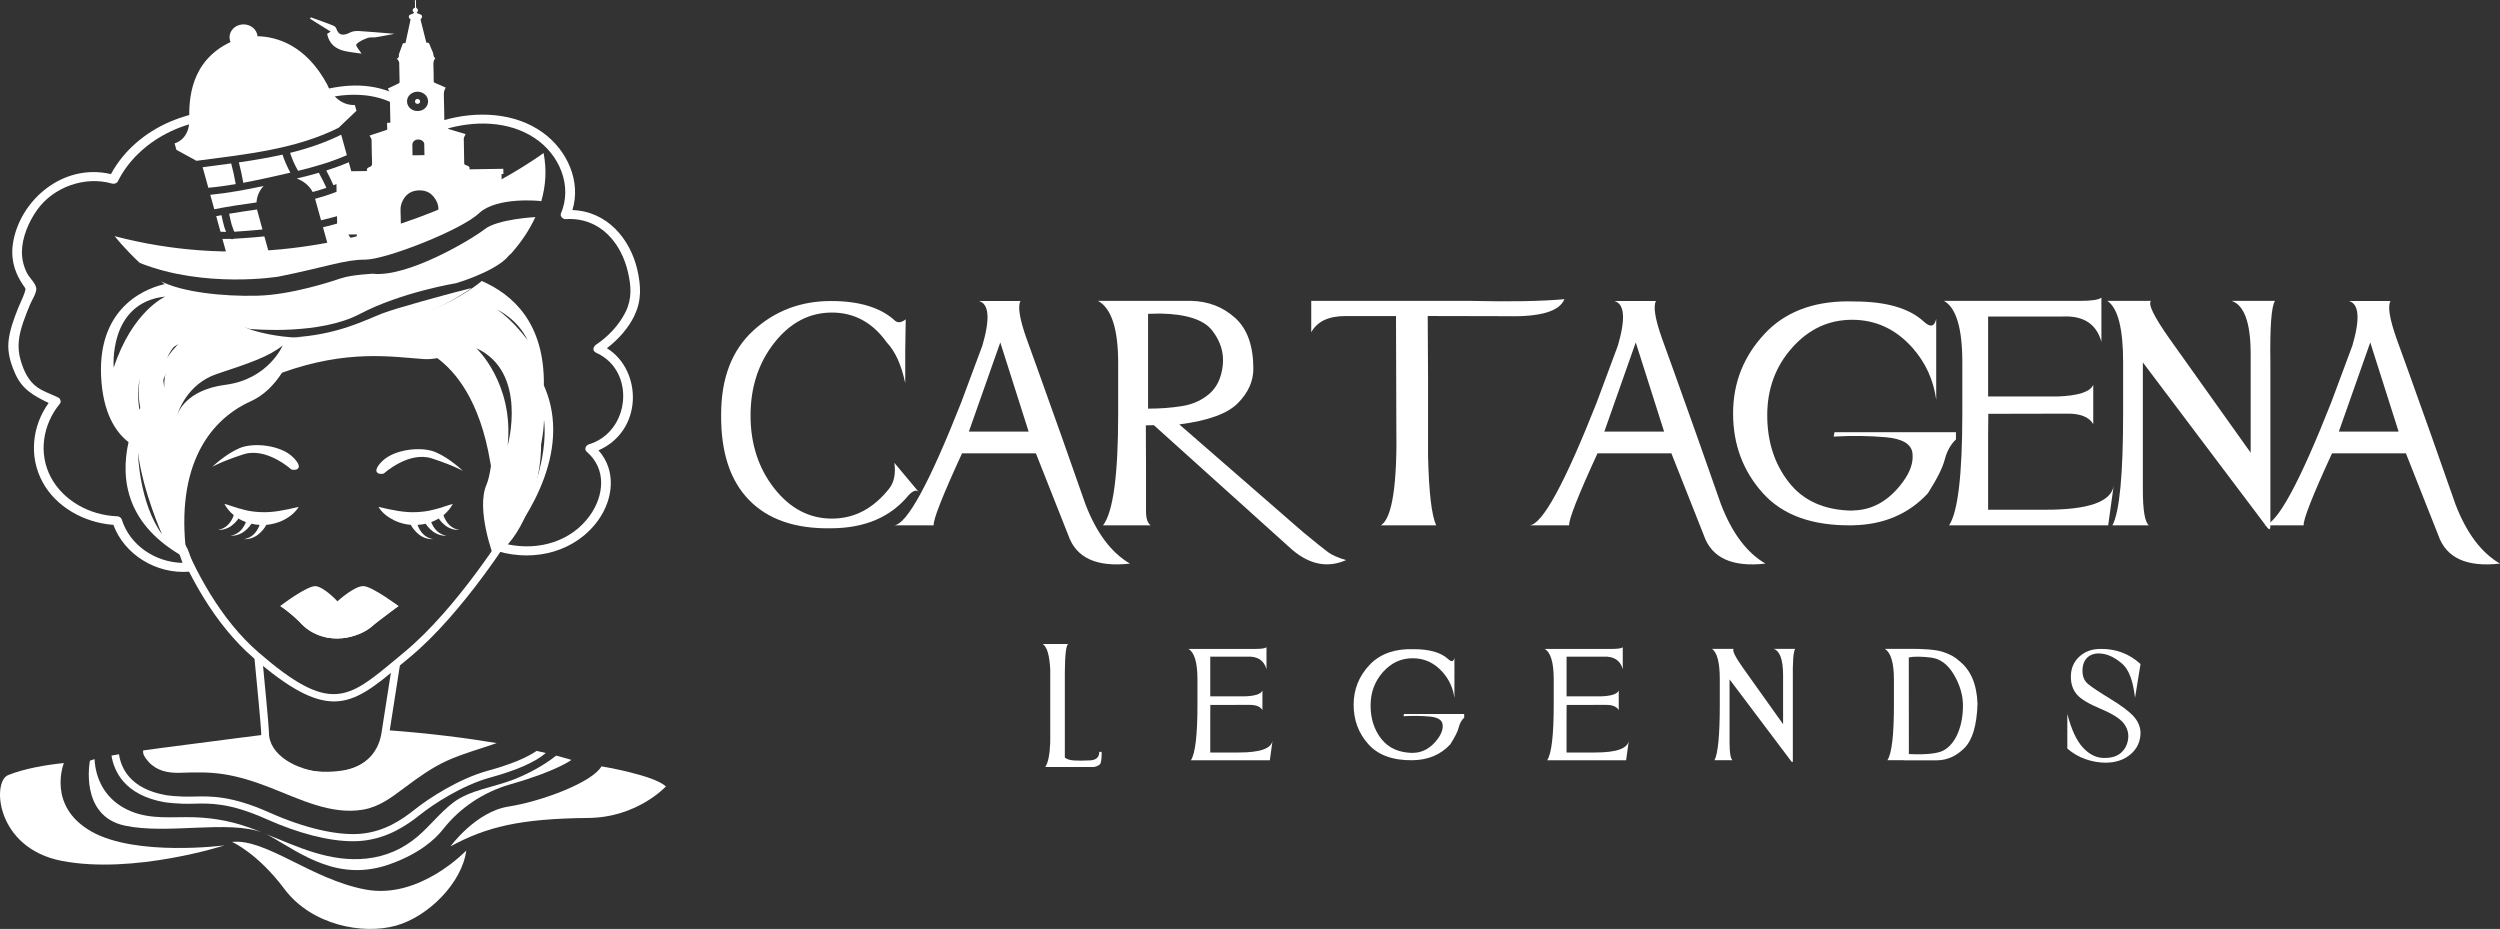 <svg width="183" height="68" viewBox="0 0 183 68" fill="none" xmlns="http://www.w3.org/2000/svg">
<rect x="0" y="0" width="183" height="68" fill="#333333" stroke="none"/>
<g clip-path="url(#clip0_409_281)">
<path d="M28.877 2.476C28.299 2.583 27.901 2.665 27.498 2.729C27.306 2.76 27.083 2.709 26.914 2.775C26.61 2.895 26.263 3.028 26.082 3.256C26.01 3.348 26.33 3.701 26.466 3.926C25.465 3.76 24.244 3.831 23.944 2.484C23.985 2.455 24.074 2.397 24.202 2.312C23.66 1.975 23.171 1.67 22.684 1.366L22.762 1.271C23.276 1.458 23.793 1.639 24.302 1.836C24.416 1.88 24.572 1.959 24.6 2.051C24.786 2.629 25.139 2.632 25.64 2.374C25.818 2.281 26.065 2.258 26.277 2.271C27.078 2.32 27.876 2.394 28.877 2.476Z" fill="white"/>
<path d="M28.677 48.83L27.94 53.556C27.611 55.925 25.537 56.644 23.715 56.529C21.719 56.401 19.664 55.268 19.686 53.597C19.694 53.303 19.369 49.927 19.196 48.132C18.946 47.968 18.735 47.768 18.565 47.541C18.804 49.976 19.121 53.334 19.116 53.587C19.091 55.572 21.416 56.907 23.677 57.05C23.804 57.058 23.938 57.063 24.069 57.063C25.976 57.063 28.151 56.178 28.504 53.628L29.319 48.403C29.135 48.571 28.921 48.717 28.677 48.83Z" fill="white"/>
<path d="M4.675 55.856C4.675 55.856 3.407 59.004 6.691 60.867C9.975 62.726 16.432 61.882 16.432 61.882C16.432 61.882 9.775 64.028 4.527 63.017C-0.317 62.084 -0.603 57.212 0.595 56.736C1.794 56.26 3.337 55.991 4.675 55.856Z" fill="white"/>
<path d="M16.986 61.631C16.986 61.631 18.832 62.424 20.823 65.079C22.815 67.734 26.561 68.427 28.969 67.762C31.377 67.097 33.827 64.601 34.13 62.258C34.13 62.258 30.729 65.857 26.761 65.115C22.792 64.373 19.475 61.365 16.989 61.629L16.986 61.631Z" fill="white"/>
<path d="M32.976 61.956C32.976 61.956 34.814 59.414 37.233 59.038C39.653 58.659 43.36 57.27 44.027 56.096C44.027 56.096 47.893 56.741 48.741 57.569C48.741 57.569 46.663 59.838 43.073 59.874C38.02 59.925 35.601 60.534 32.976 61.953V61.956Z" fill="white"/>
<path d="M12.055 58.721C12.091 58.726 12.951 58.869 14.182 58.831C15.348 58.797 16.802 58.751 19.477 59.948C21.855 61.01 24.071 61.578 25.818 61.578C26.054 61.578 26.282 61.567 26.499 61.547C28.371 61.368 29.758 60.429 30.757 59.634C31.688 58.889 33.819 57.48 35.888 56.915C37.837 56.38 39.197 55.777 39.953 55.119C39.745 55.071 39.519 55.02 39.277 54.966C38.543 55.477 37.339 55.971 35.723 56.413C33.56 57.007 31.349 58.467 30.381 59.24C29.386 60.033 28.14 60.864 26.438 61.028C24.739 61.191 22.292 60.626 19.725 59.48C16.922 58.227 15.392 58.276 14.158 58.309C13.001 58.344 12.164 58.209 12.158 58.206C9.469 57.738 8.843 56.15 8.712 55.211C8.509 55.245 8.326 55.278 8.162 55.309C8.334 56.403 9.08 58.206 12.055 58.723V58.721Z" fill="white"/>
<path d="M10.876 55.769C11.496 56.437 12.297 56.598 13.218 56.567C14.286 56.531 15.264 56.505 16.327 56.664C17.545 56.846 18.688 57.229 19.82 57.669C21.897 58.477 24.227 59.667 26.566 59.268C27.77 59.063 28.682 58.355 29.606 57.664C30.593 56.928 31.599 56.194 32.745 55.674C33.902 55.15 35.156 54.822 36.355 54.395C34.25 54.04 31.549 53.684 28.243 53.441C28.243 53.441 27.798 55.984 25.067 56.403C23.488 56.646 20.22 56.605 19.427 53.769C19.427 53.769 16.655 54.114 11.769 54.756C11.293 54.817 10.873 54.876 10.481 54.932C10.431 55.181 10.595 55.459 10.876 55.764V55.769Z" fill="white"/>
<path d="M37.545 57.078C36.132 57.633 34.392 57.83 33.187 58.741C32.214 59.478 31.488 60.45 30.562 61.235C29.503 62.133 28.273 62.69 26.836 62.846C24.116 63.138 21.75 61.966 19.344 60.999C19.486 61.058 19.625 61.12 19.753 61.194C22.144 62.56 24.817 64.606 28.588 63.24C30.712 62.47 31.85 61.444 32.434 60.698C33.641 59.158 35.343 58.002 37.309 57.426C37.342 57.416 37.375 57.406 37.409 57.398C40.782 56.429 41.828 55.626 41.828 55.626C41.828 55.626 41.447 55.5 40.712 55.311C39.77 56.055 38.688 56.633 37.542 57.084L37.545 57.078Z" fill="white"/>
<path d="M18.187 60.557C16.708 60.033 15.203 59.805 13.618 59.815C11.991 59.828 10.509 59.943 9.049 59.127C7.656 58.347 6.991 56.984 6.922 55.569C6.624 55.651 6.582 55.69 6.582 55.69C6.582 55.69 5.782 59.721 9.144 60.437C12.275 61.104 16.694 60.002 19.222 60.946C18.88 60.81 18.535 60.677 18.187 60.554V60.557Z" fill="white"/>
<path d="M28.721 6.781C28.532 6.706 28.346 6.637 28.171 6.581C26.227 5.952 24.06 6.33 22.217 7.044C21.836 7.192 21.416 7.318 21.096 7.566C20.821 7.783 20.587 8.052 20.334 8.29C20.25 8.369 20.114 8.545 19.995 8.591C19.747 8.686 19.436 8.522 19.177 8.443C18.699 8.297 18.207 8.195 17.709 8.134C15.923 7.909 14.096 8.205 12.467 8.901C10.601 9.696 9.035 11.047 8.123 12.745C4.575 11.911 1.413 14.704 0.943 17.845C0.82 18.666 0.948 19.47 1.315 20.224C1.427 20.454 1.557 20.674 1.705 20.889C1.872 21.132 1.902 21.106 1.813 21.383C1.688 21.782 1.479 22.17 1.324 22.562C1.007 23.355 0.704 24.176 0.62 25.022C0.542 25.826 0.79 26.634 1.121 27.37C1.635 28.521 2.486 28.974 3.562 29.498C2.333 31.194 2.116 33.44 3.112 35.281C4.091 37.095 6.135 38.261 8.301 38.42C9.085 40.561 11.405 42.052 13.882 41.845C14.146 41.822 14.33 41.584 14.191 41.351C13.966 40.983 13.91 40.581 13.735 40.197C13.588 39.883 13.368 39.606 13.168 39.32C12.589 38.491 12.425 37.553 12.294 36.591C12.172 35.673 12.116 34.747 12.141 33.824C12.166 32.839 12.18 31.718 12.525 30.782C12.575 30.644 12.492 30.486 12.361 30.412C10.909 29.588 10.595 27.767 11.496 26.488C12.161 25.544 13.32 24.986 14.438 24.61H14.444C14.18 24.495 13.949 24.342 13.754 24.163C13.729 24.173 13.707 24.178 13.682 24.189C12.361 24.703 11.113 25.498 10.548 26.756C9.903 28.191 10.428 29.913 11.78 30.826C11.51 31.695 11.474 32.69 11.438 33.578C11.393 34.665 11.463 35.749 11.616 36.826C11.741 37.709 11.897 38.601 12.375 39.389C12.614 39.783 12.959 40.128 13.131 40.556C13.22 40.778 13.282 40.99 13.359 41.203C11.316 41.159 9.486 39.87 8.916 38.031C8.871 37.888 8.729 37.796 8.571 37.791C6.546 37.719 4.633 36.634 3.732 34.952C2.792 33.199 3.123 31.076 4.388 29.544C4.502 29.406 4.416 29.171 4.26 29.097C3.765 28.854 3.215 28.68 2.761 28.37C2.086 27.91 1.758 27.173 1.535 26.452C1.218 25.434 1.363 24.57 1.705 23.57C1.852 23.14 2.024 22.718 2.197 22.296C2.33 21.974 2.653 21.5 2.656 21.155C2.661 20.774 2.155 20.342 1.977 19.991C1.735 19.51 1.605 18.994 1.605 18.464C1.605 17.4 2.094 16.239 2.723 15.357C3.888 13.727 6.168 12.85 8.215 13.441C8.351 13.479 8.554 13.418 8.618 13.29C10.123 10.254 13.827 8.384 17.428 8.758C17.864 8.804 18.296 8.886 18.718 9.001C19.124 9.111 19.594 9.364 20.028 9.3C20.523 9.228 20.932 8.666 21.252 8.354C21.855 7.77 22.731 7.52 23.557 7.279C24.569 6.983 25.609 6.873 26.666 6.972C27.422 7.044 28.09 7.238 28.738 7.535C28.716 7.287 28.716 7.034 28.718 6.783L28.721 6.781Z" fill="white"/>
<path d="M46.438 23.091C46.983 21.984 46.917 20.902 46.65 19.738C46.138 17.526 44.475 15.467 41.9 15.377C42.542 13.313 41.552 11.019 39.733 9.704C37.69 8.226 34.884 8.103 32.467 8.806C32.467 8.939 32.464 9.072 32.473 9.208C32.484 9.3 32.495 9.389 32.509 9.482C34.678 8.816 37.186 8.829 39.105 10.085C40.974 11.305 41.916 13.63 41.06 15.625C40.977 15.817 41.188 16.052 41.405 16.04C43.963 15.883 45.487 17.835 45.965 19.915C46.205 20.945 46.274 21.874 45.782 22.856C45.306 23.802 44.531 24.628 43.618 25.24C43.563 25.276 43.529 25.322 43.504 25.37C43.404 25.506 43.407 25.69 43.593 25.79C43.627 25.82 43.666 25.843 43.71 25.856C46.547 27.196 46.118 31.619 43.109 32.524C42.865 32.598 42.748 32.895 42.954 33.072C44.419 34.338 44.214 36.284 43.182 37.734C41.844 39.612 39.475 40.328 37.175 39.849C38.115 38.775 38.666 37.432 39.06 36.115C39.561 34.45 39.739 32.706 39.519 30.987C39.214 28.593 38.118 26.081 36.152 24.424C36.018 24.61 35.854 24.779 35.662 24.923C37.239 26.258 38.232 28.176 38.654 30.122C39.033 31.857 38.969 33.673 38.527 35.391C38.123 36.957 37.514 38.624 36.277 39.803C36.085 39.985 36.177 40.277 36.433 40.351C39.211 41.164 42.178 40.341 43.796 38.069C44.909 36.507 45.117 34.425 43.81 32.964C45.343 32.297 46.238 30.903 46.322 29.319C46.397 27.866 45.76 26.309 44.425 25.49C45.273 24.838 45.988 24.032 46.444 23.102L46.438 23.091Z" fill="white"/>
<path d="M36.129 24.439C36.024 24.585 35.901 24.718 35.76 24.836C41.897 30.158 37.367 38.218 37.161 38.576C37.125 38.635 33.485 44.533 29.58 47.75L28.938 48.285C25.448 51.191 24.144 52.278 18.924 47.755C13.332 42.911 11.471 33.563 11.454 33.468V33.463C10.673 29.92 11.738 26.831 14.458 24.613C14.274 24.534 14.107 24.437 13.957 24.324C11.171 26.657 10.084 29.877 10.893 33.563C10.937 33.79 12.842 43.208 18.532 48.137C21.188 50.439 22.951 51.344 24.45 51.344C26.11 51.344 27.448 50.231 29.319 48.674L29.961 48.142C33.935 44.868 37.62 38.895 37.662 38.829C37.715 38.737 42.603 30.058 36.132 24.439H36.129Z" fill="white"/>
<path d="M20.512 44.359C20.512 44.359 22.506 42.832 23.126 42.909C23.749 42.985 24.703 44.016 24.703 44.016C24.703 44.016 25.99 42.827 26.655 42.906C27.32 42.985 29.174 44.359 29.174 44.359C29.174 44.359 27.959 45.177 27.203 45.876C26.446 46.574 23.916 47.489 22.066 45.676C22.066 45.676 21.546 45.065 20.509 44.359H20.512Z" fill="white"/>
<path d="M31.741 14.398C31.955 14.664 32.092 14.958 32.092 15.3C32.092 15.502 32.097 15.702 32.103 15.904C33.332 15.326 34.564 14.756 35.785 14.167C36.093 14.019 36.413 13.929 36.733 13.878C36.725 13.5 36.719 13.121 36.711 12.745C36.764 12.74 36.808 12.738 36.85 12.735C36.85 12.607 36.844 12.487 36.841 12.356C36.016 12.369 35.192 12.382 34.355 12.395C34.422 12.216 34.303 12.159 34.163 12.113C34.122 12.101 34.086 12.072 34.047 12.06C33.994 12.042 33.98 12.014 33.98 11.963C33.971 11.356 33.958 10.748 33.949 10.141C33.949 10.103 33.963 10.062 33.98 10.026C34.011 9.957 34.047 9.888 34.083 9.817C33.671 9.694 33.271 9.571 32.873 9.456C32.803 9.435 32.77 9.41 32.773 9.336C32.779 9.2 32.773 9.065 32.767 8.919C32.684 8.919 32.609 8.919 32.526 8.921C32.526 8.878 32.526 8.842 32.526 8.809C32.514 8.203 32.509 7.594 32.489 6.988C32.484 6.801 32.498 6.625 32.603 6.461C32.612 6.448 32.614 6.43 32.623 6.41C32.356 6.295 32.094 6.177 31.83 6.064C31.772 6.039 31.75 6.011 31.747 5.949C31.744 5.55 31.741 5.154 31.725 4.755C31.716 4.571 31.738 4.407 31.866 4.261C31.869 4.259 31.866 4.251 31.866 4.246L31.847 4.256C31.811 4.2 31.744 4.146 31.741 4.09C31.736 3.972 31.702 3.865 31.655 3.757C31.585 3.599 31.513 3.443 31.458 3.282C31.419 3.174 31.374 3.097 31.235 3.128C31.23 3.128 31.224 3.126 31.213 3.12C31.204 3.092 31.193 3.064 31.185 3.033C31.052 2.504 30.918 1.972 30.787 1.443C30.782 1.42 30.801 1.376 30.823 1.363C30.924 1.299 30.924 1.125 30.815 1.077C30.718 1.031 30.615 0.992 30.498 0.946C30.504 0.936 30.518 0.905 30.54 0.885C30.623 0.798 30.615 0.675 30.512 0.611C30.465 0.581 30.454 0.55 30.454 0.506C30.454 0.34 30.448 0.174 30.445 0.01C30.42 0.01 30.395 0.01 30.37 0.01C30.37 0.176 30.376 0.34 30.379 0.506C30.379 0.545 30.379 0.57 30.326 0.591C30.184 0.647 30.167 0.795 30.281 0.895C30.301 0.913 30.309 0.944 30.312 0.949C30.195 1 30.095 1.041 29.998 1.09C29.9 1.138 29.9 1.317 29.998 1.368C30.042 1.391 30.059 1.412 30.045 1.463C29.964 1.829 29.886 2.197 29.808 2.565C29.767 2.762 29.722 2.959 29.681 3.156C29.647 3.156 29.625 3.161 29.605 3.156C29.525 3.143 29.489 3.179 29.464 3.246C29.389 3.461 29.305 3.67 29.23 3.885C29.208 3.947 29.191 4.016 29.197 4.077C29.202 4.161 29.18 4.223 29.097 4.264C29.083 4.271 29.069 4.279 29.058 4.287C29.105 4.353 29.147 4.407 29.18 4.466C29.202 4.502 29.219 4.545 29.222 4.586C29.233 5.057 29.238 5.527 29.25 5.998C29.25 6.052 29.236 6.077 29.183 6.103C28.919 6.226 28.657 6.353 28.39 6.481C28.407 6.515 28.424 6.543 28.435 6.571C28.471 6.658 28.529 6.747 28.532 6.837C28.552 7.522 28.563 8.208 28.574 8.893C28.574 8.921 28.574 8.95 28.571 8.985C28.49 8.985 28.415 8.985 28.335 8.988C28.337 9.136 28.335 9.274 28.346 9.412C28.351 9.476 28.323 9.507 28.26 9.525C28.162 9.553 28.065 9.586 27.968 9.62C27.664 9.719 27.364 9.822 27.053 9.924C27.094 9.998 27.133 10.067 27.169 10.136C27.186 10.17 27.2 10.205 27.2 10.241C27.211 10.809 27.211 11.374 27.236 11.942C27.244 12.101 27.192 12.185 27.041 12.231C26.902 12.275 26.827 12.349 26.861 12.492C26.861 12.497 26.855 12.502 26.847 12.518C26.057 12.53 25.259 12.543 24.464 12.553C24.464 12.681 24.469 12.802 24.469 12.924C24.517 12.927 24.561 12.929 24.617 12.932C24.642 14.349 24.669 15.766 24.694 17.18C26.255 17.157 27.801 17.132 29.352 17.109C29.352 17.083 29.352 17.065 29.352 17.045C29.341 16.487 29.338 15.93 29.319 15.372C29.311 15.111 29.378 14.876 29.5 14.646C29.711 14.252 30.042 13.996 30.526 13.945C31.018 13.894 31.441 14.027 31.741 14.4V14.398ZM29.792 7.435C29.784 7.024 30.145 6.714 30.562 6.712C30.954 6.712 31.327 6.993 31.335 7.407C31.344 7.829 30.974 8.131 30.576 8.126C30.189 8.141 29.803 7.857 29.795 7.435H29.792ZM30.189 10.924C30.189 10.819 30.187 10.714 30.184 10.61C30.181 10.418 30.326 10.249 30.512 10.221C30.768 10.182 30.982 10.287 31.049 10.487C31.052 10.497 31.054 10.51 31.054 10.52C31.06 10.796 31.066 11.07 31.071 11.356C30.776 11.361 30.493 11.364 30.198 11.369C30.195 11.218 30.192 11.07 30.189 10.924Z" fill="white"/>
<path d="M30.754 7.425C30.754 7.522 30.673 7.602 30.568 7.604C30.459 7.604 30.373 7.525 30.373 7.423C30.373 7.328 30.459 7.243 30.559 7.241C30.665 7.241 30.751 7.323 30.751 7.425H30.754Z" fill="white"/>
<path d="M17.811 13.38C18.902 13.175 19.986 12.927 21.062 12.684C21.126 12.668 21.19 12.653 21.254 12.638C21.023 12.213 20.829 11.773 20.679 11.318C19.628 11.553 18.557 11.732 17.483 11.886C17.614 12.379 17.725 12.876 17.809 13.38H17.811Z" fill="white"/>
<path d="M23.799 13.556C23.794 13.541 23.785 13.528 23.779 13.512C23.779 13.507 23.777 13.507 23.774 13.497C23.763 13.474 23.752 13.448 23.741 13.425C23.716 13.369 23.688 13.316 23.66 13.259C23.56 13.052 23.451 12.848 23.34 12.645C22.806 12.801 22.264 12.94 21.722 13.067C22.222 13.249 22.645 13.594 22.887 14.055C23.226 13.963 23.56 13.863 23.888 13.75C23.86 13.684 23.832 13.617 23.802 13.551L23.799 13.556Z" fill="white"/>
<path d="M24.408 13.561C24.889 13.369 25.359 13.149 25.812 12.888L25.531 11.876C24.995 12.106 24.441 12.303 23.882 12.482C24.074 12.835 24.249 13.195 24.408 13.561Z" fill="white"/>
<path d="M15.25 13.745C15.921 13.684 16.591 13.589 17.255 13.477C17.169 12.968 17.058 12.464 16.922 11.965C16.224 12.06 15.528 12.149 14.833 12.239L15.25 13.745Z" fill="white"/>
<path d="M21.819 12.505C23.042 12.208 24.249 11.855 25.39 11.359L24.975 9.86C23.785 10.448 22.531 10.87 21.235 11.19C21.385 11.648 21.577 12.083 21.819 12.505Z" fill="white"/>
<path d="M25.96 13.418C25.047 13.927 24.071 14.282 23.065 14.551L23.501 16.124C24.511 15.889 25.501 15.597 26.468 15.247L25.962 13.418H25.96Z" fill="white"/>
<path d="M19.794 18.896L19.352 17.303C19.108 17.326 18.866 17.354 18.621 17.372C18.134 17.405 17.623 17.451 17.114 17.477C17.041 17.518 16.947 17.515 16.863 17.482C16.669 17.487 16.474 17.495 16.282 17.49L16.777 19.275C17.784 19.152 18.788 19.024 19.792 18.896H19.794Z" fill="white"/>
<path d="M24.828 9.333L24.822 9.318L26.093 8.108L25.976 7.691C24.511 7.729 23.957 6.195 23.957 6.195C22.37 3.246 20.198 2.683 18.849 2.652C18.843 2.601 18.838 2.55 18.824 2.496C18.685 1.99 18.123 1.686 17.575 1.813C17.025 1.941 16.694 2.458 16.833 2.962C16.844 3.003 16.863 3.039 16.877 3.077C13.918 4.468 13.824 7.315 13.857 8.719C13.893 10.233 12.781 10.494 12.781 10.494L12.912 10.968L14.38 11.771C17.94 11.3 21.644 10.942 24.825 9.333H24.828Z" fill="white"/>
<path d="M26.16 17.868C26.488 17.735 26.811 17.659 27.125 17.631L26.608 15.756C26.266 15.878 25.921 15.996 25.573 16.104C25.735 16.431 25.901 16.756 26.09 17.07C26.168 17.198 26.121 17.349 25.988 17.428C25.86 17.503 25.671 17.454 25.598 17.334C25.392 16.986 25.203 16.63 25.028 16.267C24.569 16.4 24.108 16.526 23.643 16.636L24.133 18.405C24.839 18.29 25.523 18.129 26.163 17.868H26.16Z" fill="white"/>
<path d="M16.546 16.978C16.499 16.858 16.455 16.738 16.419 16.618C16.332 16.334 16.279 16.04 16.215 15.751C16.085 15.776 15.954 15.802 15.826 15.827L16.14 16.96C16.277 16.968 16.41 16.978 16.546 16.978Z" fill="white"/>
<path d="M19.299 13.612C18.009 13.889 16.708 14.129 15.392 14.259L15.684 15.318C16.697 15.111 17.737 14.965 18.777 14.817C18.802 14.369 18.985 13.945 19.299 13.612Z" fill="white"/>
<path d="M19.213 16.794L18.832 15.413C18.824 15.387 18.827 15.362 18.818 15.334C18.134 15.431 17.45 15.531 16.774 15.646C16.833 15.917 16.883 16.188 16.961 16.454C16.997 16.577 17.041 16.697 17.089 16.817C17.103 16.848 17.114 16.881 17.128 16.912C17.128 16.917 17.142 16.945 17.15 16.963C17.728 16.932 18.312 16.873 18.855 16.832C18.974 16.822 19.094 16.807 19.213 16.797V16.794Z" fill="white"/>
<path d="M39.811 28.212C39.873 23.646 37.539 21.557 35.264 20.569C34.633 21.106 33.065 22.16 31.154 22.856C31.218 22.902 29.783 23.068 29.858 23.122C29.858 23.122 29.764 23.071 29.591 22.997C28.768 23.296 27.937 23.59 27.103 23.894C24.402 24.879 21.374 25.004 18.59 24.204C17.545 23.905 16.95 23.24 16.719 22.485C16.023 22.224 15.334 21.945 14.652 21.889C13.646 21.807 12.892 21.482 12.442 20.866C12.383 20.871 12.35 20.876 12.297 20.887C12.255 20.894 12.214 20.766 12.164 20.776C10.987 21.009 7.164 22.242 7.4 27.524C7.522 30.238 8.473 31.639 9.408 32.363C8.796 35.138 9.274 38.458 13.509 40.798C13.643 41.023 13.726 41.149 13.726 41.149C12.72 34.522 15.07 30.854 18.359 29.373C19.327 28.938 20.073 28.161 20.645 27.281C25.437 25.565 28.64 26.117 31.007 26.283C31.346 26.306 31.68 26.278 32.008 26.214C33.318 27.176 35.126 29.286 35.885 33.813C35.885 33.813 35.904 33.931 35.938 34.112C35.849 34.701 35.743 35.171 35.618 35.461C34.811 37.294 36.154 40.796 36.154 40.796C36.288 40.724 40.495 36.353 40.495 31.463C40.495 30.197 40.217 29.117 39.809 28.207L39.811 28.212ZM8.323 26.913C8.323 26.913 7.909 22.15 12.102 21.707C12.102 21.707 9.691 22.761 8.323 26.913ZM10.267 29.864C10.248 29.908 10.228 29.954 10.206 29.997C10.07 29.156 10.092 28.396 10.228 27.708C10.12 28.555 10.147 29.268 10.267 29.864ZM10.1 33.143C10.467 36.003 11.863 39.118 11.863 39.118C10.175 36.801 10.1 33.143 10.1 33.143ZM13.957 24.426C13.957 24.426 11.924 26.066 12.027 28.375C12.027 28.375 11.374 25.746 13.957 24.426ZM16.513 28.166C13.629 28.539 13.034 30.171 12.953 30.44C13.042 30.135 13.707 28.092 15.893 27.368C18.256 26.585 19.694 26.102 20.693 25.288C20.693 25.288 19.658 27.756 16.513 28.166ZM38.624 24.907C38.624 24.907 37.575 23.449 36.388 22.662C36.388 22.662 37.862 23.319 38.624 24.907ZM34.864 25.485C38.682 27.24 37.161 32.614 37.161 32.614C37.631 28.053 34.864 25.485 34.864 25.485ZM39.82 30.736C39.82 30.736 40.554 35.215 36.36 40.435C36.36 40.435 39.739 34.76 39.82 30.736Z" fill="white"/>
<path d="M13.512 40.798C13.512 40.798 13.473 40.737 13.412 40.627C13.448 40.691 13.482 40.747 13.512 40.798Z" fill="white"/>
<path d="M20.512 44.359C20.512 44.359 22.289 44.397 23.346 44.653C24.402 44.909 25.098 45.019 26.015 44.653C26.933 44.287 29.174 44.359 29.174 44.359L27.386 45.712C27.386 45.712 25.993 47.034 23.991 46.679C23.991 46.679 22.762 46.502 21.986 45.571C21.986 45.571 21.001 44.612 20.512 44.359Z" fill="white"/>
<path d="M21.327 34.366C21.708 34.478 22.289 34.274 21.413 33.435C20.537 32.596 18.576 32.358 17.528 32.806C16.48 33.256 15.537 34.176 15.537 34.176C15.537 34.176 16.107 33.818 17.806 33.261C19.505 32.703 21.327 34.366 21.327 34.366Z" fill="white"/>
<path d="M28.095 34.662C28.095 34.662 29.917 33 31.616 33.557C33.315 34.115 33.885 34.473 33.885 34.473C33.885 34.473 32.945 33.552 31.894 33.102C30.846 32.652 28.882 32.892 28.009 33.731C27.136 34.57 27.714 34.775 28.095 34.662Z" fill="white"/>
<path d="M17.828 37.302C17.381 37.207 16.95 37.028 16.424 36.88C16.591 37.192 16.824 37.476 17.111 37.711C17.089 37.775 17.066 37.837 17.039 37.898C16.975 38.039 16.897 38.172 16.799 38.294C16.605 38.54 16.313 38.729 15.957 38.785C16.313 38.809 16.691 38.686 16.983 38.458C17.128 38.346 17.258 38.215 17.372 38.072C17.403 38.033 17.428 37.993 17.456 37.954C17.467 37.962 17.478 37.97 17.489 37.977C17.648 38.075 17.82 38.151 17.998 38.218C17.984 38.254 17.973 38.289 17.956 38.323C17.892 38.463 17.814 38.596 17.717 38.722C17.522 38.967 17.23 39.156 16.875 39.213C17.23 39.236 17.609 39.113 17.901 38.885C18.045 38.773 18.176 38.642 18.29 38.499C18.332 38.445 18.368 38.392 18.404 38.338C18.599 38.381 18.799 38.412 19.002 38.422C18.982 38.474 18.966 38.525 18.944 38.573C18.88 38.714 18.802 38.847 18.704 38.972C18.51 39.218 18.218 39.407 17.862 39.463C18.218 39.486 18.596 39.364 18.888 39.136C19.032 39.023 19.163 38.893 19.277 38.75C19.361 38.645 19.43 38.537 19.497 38.42C19.917 38.384 20.326 38.271 20.693 38.1C21.174 37.865 21.602 37.54 21.866 37.102C20.837 37.348 19.972 37.527 19.11 37.489C18.685 37.471 18.257 37.425 17.823 37.305L17.828 37.302Z" fill="white"/>
<path d="M32.117 37.957C32.144 37.995 32.169 38.036 32.2 38.074C32.314 38.215 32.442 38.348 32.589 38.461C32.881 38.688 33.26 38.811 33.615 38.788C33.26 38.732 32.968 38.542 32.773 38.297C32.675 38.174 32.598 38.039 32.534 37.901C32.506 37.842 32.484 37.778 32.461 37.714C32.748 37.478 32.981 37.195 33.148 36.883C32.625 37.031 32.194 37.21 31.744 37.305C31.31 37.427 30.882 37.471 30.456 37.489C29.597 37.527 28.729 37.346 27.7 37.102C27.965 37.542 28.396 37.865 28.874 38.1C29.238 38.274 29.647 38.384 30.07 38.42C30.137 38.537 30.206 38.645 30.29 38.75C30.404 38.89 30.531 39.023 30.679 39.136C30.971 39.364 31.349 39.486 31.705 39.463C31.349 39.404 31.057 39.218 30.862 38.972C30.765 38.849 30.687 38.714 30.623 38.573C30.601 38.525 30.584 38.473 30.565 38.422C30.765 38.412 30.965 38.381 31.16 38.338C31.196 38.392 31.235 38.445 31.274 38.499C31.388 38.64 31.516 38.773 31.663 38.885C31.955 39.113 32.333 39.236 32.689 39.213C32.333 39.154 32.041 38.967 31.847 38.721C31.749 38.599 31.672 38.463 31.608 38.322C31.594 38.289 31.58 38.251 31.566 38.218C31.744 38.151 31.919 38.074 32.075 37.977C32.086 37.97 32.097 37.962 32.108 37.954L32.117 37.957Z" fill="white"/>
<path d="M20.378 20.25C23.849 19.554 25.234 18.999 26.722 19.006C28.209 19.014 33.724 16.863 35.062 15.612C36.399 14.362 39.581 14.717 39.581 14.717C39.581 14.717 39.581 14.722 39.581 14.725C39.594 14.725 39.608 14.73 39.622 14.733C39.95 13.594 40.028 12.41 39.789 11.2C39.789 11.2 25.64 21.82 8.396 17.288C8.396 17.288 9.043 18.129 10.225 19.244C14.978 21.137 20.378 20.25 20.378 20.25Z" fill="white"/>
<path d="M37.242 18.712C37.303 18.656 37.364 18.6 37.428 18.546C38.162 17.712 38.763 16.822 39.186 15.889C39.172 15.889 39.158 15.883 39.147 15.881L39.141 15.894C39.141 15.894 36.421 16.037 35.476 16.779C34.528 17.52 29.858 20.321 27.294 20.037C27.294 20.037 25.746 20.111 25 20.36C24.255 20.608 21.335 21.582 18.835 21.646C16.338 21.71 13.343 21.388 11.777 20.587C13.434 21.899 15.643 23.28 18.279 24.078C18.64 24.112 23.424 24.521 26.332 22.986C29.355 21.39 33.382 20.73 33.382 20.73C33.382 20.73 35.932 19.986 37.036 18.94C37.105 18.863 37.169 18.787 37.245 18.715L37.242 18.712Z" fill="white"/>
<path d="M34.477 21.094C34.375 21.119 33.707 21.288 33.329 21.39C32.92 21.5 29.105 22.513 27.965 22.951C26.827 23.388 24.725 24.518 21.427 24.695C22.011 24.746 22.609 24.769 23.223 24.751C27.289 24.626 31.377 23.24 34.494 21.109C34.486 21.106 34.48 21.101 34.475 21.096L34.477 21.094Z" fill="white"/>
<path d="M66.522 36.236C65.204 37.852 63.307 38.663 60.829 38.67C58.218 38.717 56.219 38.026 54.831 36.601C53.443 35.177 52.762 33.092 52.787 30.348C52.787 27.688 53.571 25.636 55.142 24.196C56.714 22.756 58.608 22.035 60.829 22.035C62.926 22.035 64.497 22.523 65.54 23.498C65.754 23.651 66.007 23.608 66.299 23.373L66.263 25.669V28.048C65.982 26.708 65.529 25.713 64.909 25.063C63.872 23.608 62.534 22.879 60.893 22.879C59.253 22.879 57.84 23.616 56.68 25.091C55.521 26.567 54.94 28.34 54.94 30.414C54.94 32.488 55.521 34.281 56.68 35.755C57.84 37.225 59.244 37.962 60.893 37.962C62.542 37.962 63.936 37.225 65.095 35.755C65.451 35.297 65.576 34.673 65.468 33.88L67.245 36.005C67.078 35.837 66.839 35.913 66.525 36.233L66.522 36.236Z" fill="white"/>
<path d="M75.159 24.825L76.016 27.204L77.718 31.972L79.459 36.923C80.271 39.026 81.358 40.471 82.715 41.256C80.279 41.53 78.775 40.842 78.202 39.187L75.827 33.184H70.421C68.994 36.287 68.302 38.044 68.344 38.456H65.446C66.383 38.386 68.018 35.391 70.357 29.468L71.911 25.294C72.484 23.334 72.401 22.25 71.664 22.035H74.698C74.484 22.431 74.637 23.362 75.157 24.825H75.159ZM73.221 25.066L70.921 31.593H75.296L73.221 25.066Z" fill="white"/>
<path d="M84.459 31.125L83.875 31.135L83.889 34.394V37.435C83.889 37.947 84 38.284 84.225 38.453H80.743C81.48 37.494 81.85 34.788 81.85 30.335V26.562C81.85 24.078 81.358 22.564 80.371 22.022H87.184C88.452 22.053 89.528 22.47 90.415 23.273C91.303 24.076 91.745 25.319 91.745 26.994C91.745 27.91 91.367 28.749 90.607 29.516C89.848 30.281 88.422 30.798 86.325 31.066L95.388 38.954C96.333 39.732 96.945 40.223 97.229 40.43C97.51 40.635 97.946 40.827 98.533 41.001C97.198 41.586 95.888 41.341 94.603 40.256L84.459 31.12V31.125ZM86.542 29.723C87.317 29.598 87.979 29.296 88.53 28.821C89.081 28.345 89.406 27.652 89.506 26.746C89.606 25.838 89.348 24.989 88.736 24.196C88.121 23.403 86.85 22.989 84.92 22.951L84.039 22.974V29.913C84.934 29.913 85.769 29.849 86.544 29.723H86.542Z" fill="white"/>
<path d="M104.509 23.135L104.534 27.764V33.345C104.592 36.021 104.79 37.724 105.132 38.456H101.08C101.909 37.936 102.287 35.491 102.212 31.115L102.187 23.135H98.494C97.251 23.135 96.414 23.531 95.983 24.324V22.025H107.643C110.61 22.094 112.902 22.05 114.517 21.899C114.153 22.784 112.774 23.199 110.377 23.145L104.509 23.132V23.135Z" fill="white"/>
<path d="M121.676 24.825L122.535 27.204L124.237 31.972L125.978 36.923C126.79 39.026 127.874 40.471 129.234 41.256C126.798 41.53 125.293 40.842 124.721 39.187L122.346 33.184H116.937C115.51 36.287 114.821 38.044 114.862 38.456H111.965C112.902 38.386 114.537 35.391 116.876 29.468L118.43 25.294C119.003 23.334 118.92 22.25 118.183 22.035H121.217C121 22.431 121.155 23.362 121.676 24.825ZM119.737 25.066L117.437 31.593H121.812L119.737 25.066Z" fill="white"/>
<path d="M142.357 33.629C142.204 34.23 141.792 35.059 141.119 36.11C139.71 37.635 137.866 38.415 135.588 38.453C132.671 38.499 130.488 37.711 129.036 36.092C127.585 34.473 126.862 32.532 126.862 30.266C126.862 28 127.646 26.043 129.212 24.388C129.278 24.311 129.348 24.24 129.423 24.171C130.972 22.677 133.077 21.976 135.738 22.068C138.058 22.068 139.749 22.557 140.811 23.531C141.3 23.989 141.606 23.922 141.731 23.337V29.261C141.531 27.813 140.953 26.544 139.99 25.455C138.772 24.091 137.301 23.408 135.577 23.408C133.853 23.408 132.396 24.091 131.183 25.455C129.968 26.818 129.362 28.465 129.362 30.394C129.362 32.322 129.89 33.962 130.947 35.309C132.004 36.66 133.55 37.348 135.591 37.379V37.366C137.026 37.358 138.247 36.675 139.259 35.32C139.832 34.558 140.074 33.841 139.993 33.171C139.91 32.501 139.256 32.112 138.035 32.005C136.812 31.898 135.544 31.882 134.226 31.959L134.287 31.639H143.175V32.166C142.785 32.539 142.513 33.028 142.36 33.629H142.357Z" fill="white"/>
<path d="M145.544 30.291L145.53 31.869V37.312H149.757C152.883 37.312 154.535 36.729 154.718 35.563L154.32 38.456H142.671C143.316 37.496 143.642 34.767 143.642 30.268V26.519C143.642 24.027 143.194 22.529 142.299 22.025H152.243C153.114 22.025 153.639 21.945 153.823 21.784V25.02C153.458 23.715 152.518 23.099 151 23.168H145.53V29.023H150.602C152.135 28.969 153.011 28.683 153.225 28.166V31.046C152.91 30.511 152.254 30.258 151.261 30.279L145.544 30.291ZM155.463 35.563C155.472 35.547 155.477 35.529 155.477 35.507L155.463 35.563Z" fill="white"/>
<path d="M166.529 22.025C166.265 22.429 166.151 23.945 166.192 26.575V38.499C166.192 38.765 166.117 38.809 165.97 38.624L156.857 26.529V35.847C156.857 37.333 157.001 38.202 157.291 38.453H154.629C155.152 37.478 155.413 34.744 155.413 30.256V26.529C155.413 24.045 155.03 22.541 154.257 22.025H157.452C157.218 22.26 157.68 23.196 158.831 24.825L160.808 27.603L164.749 33.138V25.787C164.732 23.593 164.268 22.337 163.356 22.025H166.526H166.529Z" fill="white"/>
<path d="M175.441 24.825L176.301 27.204L178.003 31.972L179.743 36.923C180.555 39.026 181.64 40.471 183 41.256C180.564 41.53 179.059 40.842 178.486 39.187L176.112 33.184H170.703C169.276 36.287 168.586 38.044 168.628 38.456H165.73C166.668 38.386 168.303 35.391 170.642 29.468L172.196 25.294C172.769 23.334 172.686 22.25 171.949 22.035H174.983C174.766 22.431 174.921 23.362 175.441 24.825ZM173.503 25.066L171.203 31.593H175.578L173.503 25.066Z" fill="white"/>
<path d="M79.79 55.661C80.243 55.636 80.468 55.426 80.468 55.037H80.641C80.649 55.557 80.605 55.858 80.51 55.95C80.415 56.04 80.276 56.106 80.09 56.142H76.514C76.722 55.835 76.845 55.237 76.878 54.344V49.029C76.828 47.973 76.644 47.344 76.325 47.139H78.194C78.038 47.224 77.954 47.917 77.946 49.221V55.449C78.082 55.575 78.31 55.646 78.63 55.667C78.95 55.687 79.336 55.684 79.79 55.659V55.661Z" fill="white"/>
<path d="M88.597 51.6L88.591 52.383V55.083H90.688C92.237 55.083 93.057 54.794 93.149 54.216L92.952 55.651H87.173C87.493 55.175 87.654 53.82 87.654 51.59V49.73C87.654 48.495 87.432 47.75 86.99 47.5H91.923C92.354 47.5 92.615 47.459 92.707 47.38V48.986C92.526 48.339 92.059 48.032 91.305 48.068H88.591V50.973H91.108C91.87 50.948 92.304 50.804 92.409 50.549V51.978C92.254 51.715 91.928 51.587 91.436 51.597L88.6 51.602L88.597 51.6ZM93.519 54.214C93.519 54.214 93.525 54.196 93.525 54.186L93.519 54.214Z" fill="white"/>
<path d="M106.776 53.255C106.701 53.554 106.495 53.963 106.161 54.485C105.463 55.242 104.548 55.628 103.416 55.649C101.967 55.672 100.886 55.28 100.165 54.477C99.445 53.674 99.086 52.71 99.086 51.587C99.086 50.464 99.476 49.492 100.252 48.671C100.285 48.633 100.318 48.597 100.357 48.564C101.128 47.822 102.17 47.474 103.491 47.52C104.643 47.52 105.483 47.763 106.008 48.247C106.25 48.474 106.403 48.441 106.464 48.149V51.088C106.364 50.37 106.078 49.74 105.599 49.198C104.996 48.52 104.264 48.183 103.411 48.183C102.557 48.183 101.834 48.52 101.23 49.198C100.627 49.876 100.327 50.692 100.327 51.648C100.327 52.605 100.588 53.418 101.114 54.089C101.639 54.759 102.407 55.099 103.416 55.114V55.109C104.128 55.106 104.734 54.766 105.235 54.094C105.519 53.715 105.641 53.359 105.599 53.027C105.558 52.694 105.235 52.503 104.629 52.449C104.023 52.395 103.391 52.39 102.738 52.426L102.768 52.267H107.179V52.528C106.984 52.715 106.851 52.955 106.776 53.255Z" fill="white"/>
<path d="M114.676 51.6L114.671 52.383V55.083H116.767C118.319 55.083 119.137 54.794 119.229 54.216L119.031 55.651H113.252C113.572 55.175 113.733 53.82 113.733 51.59V49.73C113.733 48.495 113.511 47.75 113.069 47.5H118.002C118.433 47.5 118.695 47.459 118.786 47.38V48.986C118.606 48.339 118.138 48.032 117.388 48.068H114.673V50.973H117.19C117.949 50.948 118.383 50.804 118.492 50.549V51.978C118.336 51.715 118.011 51.587 117.518 51.597L114.682 51.602L114.676 51.6ZM119.598 54.214C119.598 54.214 119.604 54.196 119.604 54.186L119.598 54.214Z" fill="white"/>
<path d="M131.403 47.497C131.273 47.697 131.217 48.451 131.236 49.756V55.672C131.236 55.805 131.2 55.825 131.125 55.733L126.603 49.73V54.355C126.603 55.091 126.676 55.523 126.82 55.649H125.499C125.758 55.165 125.889 53.81 125.889 51.582V49.733C125.889 48.5 125.697 47.755 125.316 47.497H126.901C126.787 47.615 127.015 48.078 127.585 48.886L128.567 50.265L130.522 53.009V49.362C130.513 48.272 130.283 47.651 129.832 47.495H131.406L131.403 47.497Z" fill="white"/>
<path d="M139.345 55.654V55.649H138.155C138.475 55.175 138.636 53.828 138.636 51.605V49.756C138.636 48.523 138.414 47.771 137.972 47.497H139.512C140.811 47.479 141.715 47.551 142.224 47.72C142.733 47.886 143.125 48.101 143.397 48.367C144.251 49.024 144.704 50.078 144.754 51.526C144.704 53.083 144.387 54.16 143.798 54.754C143.211 55.347 142.535 55.649 141.776 55.656H139.345V55.654ZM142.315 54.904C142.746 54.651 143.08 54.232 143.325 53.646C143.567 53.06 143.689 52.393 143.689 51.641C143.689 50.889 143.467 50.137 143.025 49.382C142.58 48.628 142.018 48.211 141.334 48.132C140.65 48.052 140.113 48.047 139.724 48.121L139.729 55.196C141.025 55.257 141.887 55.16 142.315 54.907V54.904Z" fill="white"/>
<path d="M156.284 51.065C156.139 49.832 155.831 49.009 155.355 48.597C154.88 48.185 154.415 47.94 153.959 47.863C153.503 47.786 153.139 47.855 152.863 48.07C152.591 48.285 152.449 48.615 152.438 49.057C152.427 49.5 152.563 49.837 152.85 50.073C153.133 50.308 153.678 50.669 154.482 51.16C155.286 51.651 155.85 52.073 156.175 52.431C156.501 52.789 156.67 53.186 156.687 53.62C156.687 54.267 156.445 54.797 155.964 55.209C155.483 55.621 154.871 55.828 154.126 55.828C153.645 55.828 153.161 55.743 152.672 55.575C152.182 55.406 151.734 55.147 151.328 54.794V52.26C151.623 53.393 151.999 54.209 152.455 54.705C152.908 55.201 153.403 55.459 153.937 55.48C154.471 55.5 154.891 55.393 155.197 55.155C155.5 54.917 155.692 54.59 155.767 54.173C155.842 53.756 155.753 53.365 155.494 52.999C155.238 52.633 154.663 52.262 153.773 51.889C152.883 51.518 152.296 51.16 152.012 50.82C151.729 50.474 151.587 50.05 151.587 49.543C151.587 48.942 151.79 48.451 152.202 48.07C152.61 47.689 153.133 47.5 153.77 47.5C154.893 47.487 155.864 47.858 156.687 48.605L156.287 51.068L156.284 51.065Z" fill="white"/>
</g>
<defs>
<clipPath id="clip0_409_281">
<rect width="183" height="68" fill="white"/>
</clipPath>
</defs>
</svg>

